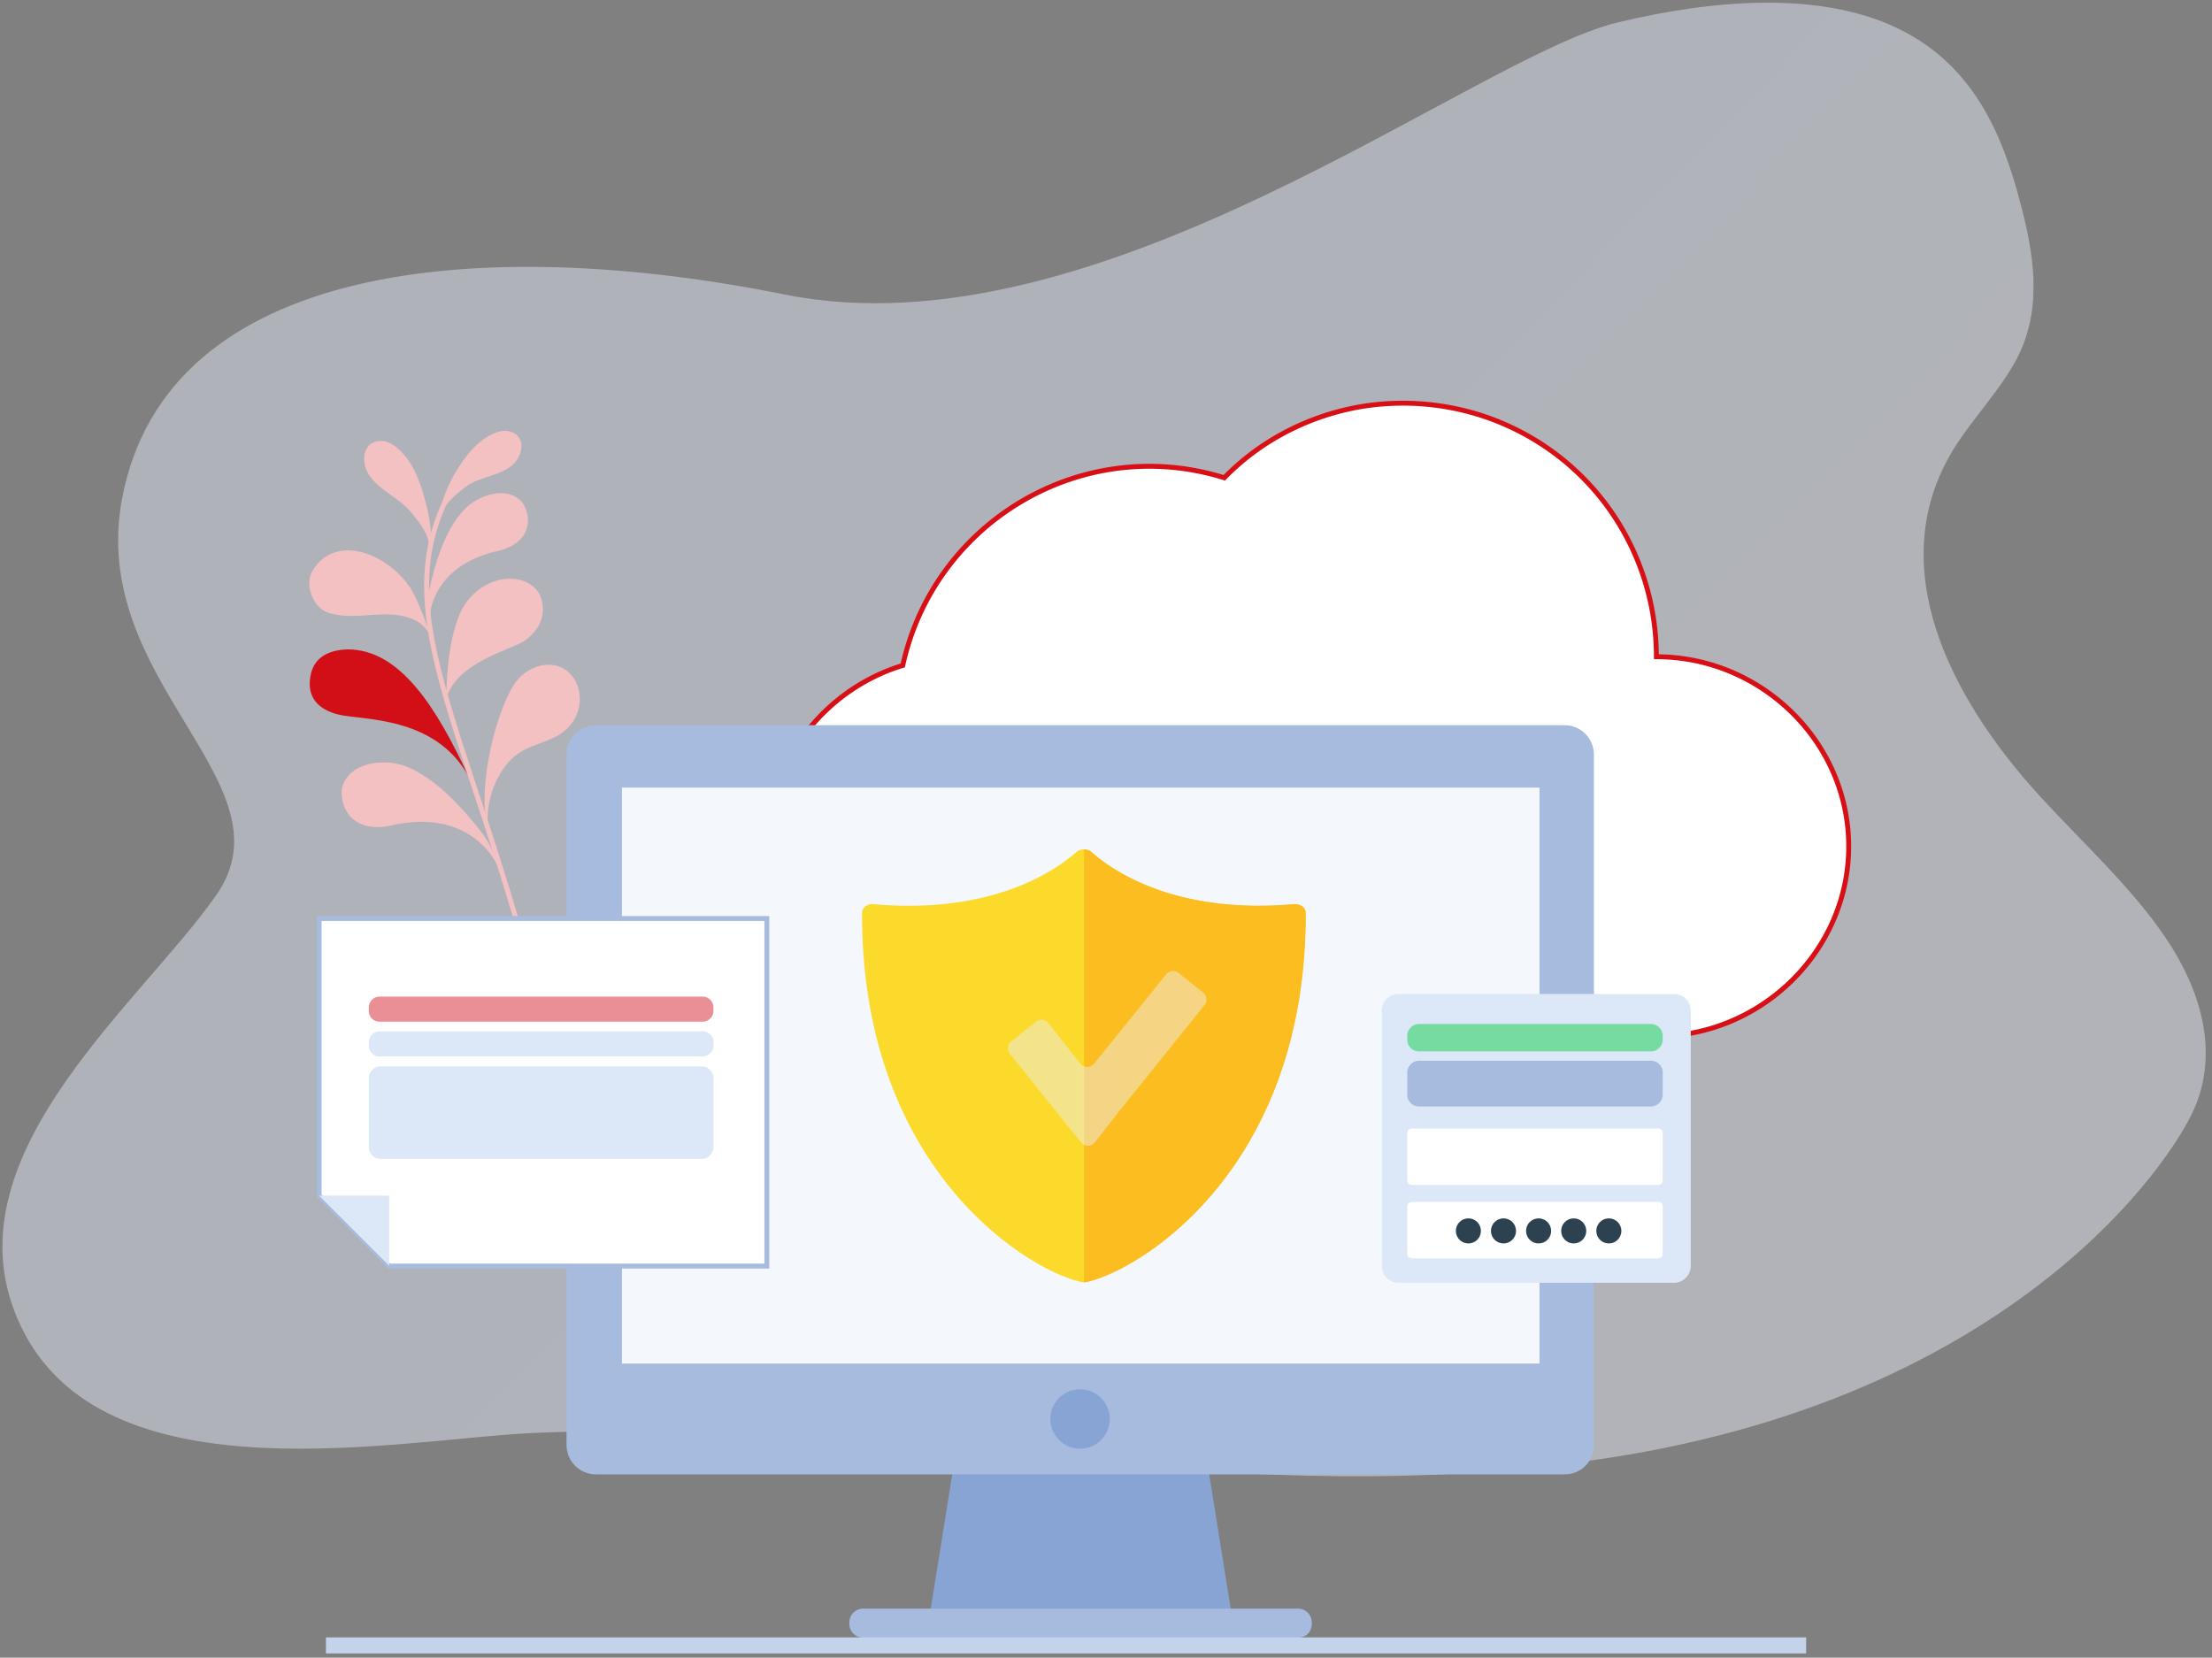 <svg width="451" height="338" fill="none" xmlns="http://www.w3.org/2000/svg"><rect width="100%" height="100%" fill="#808080" stroke="none"/><g clip-path="url(#clip0)"><path opacity=".9" d="M159.962 60.045c64.266 12.935 140.31-48.404 169.924-55.484C348.88 0 370.87-1.974 386.936 5.787c15.522 7.488 21.377 21.853 24.917 35.332 2.723 10.144 4.561 20.9-.068 30.84-3.268 6.944-9.463 13.071-13.548 19.743-14.296 23.419-1.089 50.038 17.564 70.529 8.783 9.599 18.79 18.654 25.802 29.07 7.012 10.416 10.689 22.67 6.059 34.107-4.561 11.369-38.464 62.156-127.851 72.981-71.551 9.326-139.153-9.395-211.249-6.195-26.686 1.225-85.506 13.547-103.48-20.152-18.312-34.38 23.011-66.649 39.01-89.523 15.998-22.875-26.278-43.434-19.198-80.878 9.122-48.2 73.116-54.054 135.068-41.596z" fill="url(#paint0_linear)" fill-opacity=".5"/><path d="M337.715 133.911a51.945 51.945 0 00-8.646-28.729c-5.65-8.51-13.684-15.114-23.215-19.062-9.395-3.88-19.879-4.902-29.886-2.928-10.008 2.043-19.267 6.944-26.347 14.229-29.069-9.055-59.16 9.054-65.559 38.26-16.067 4.902-27.708 19.879-27.708 36.899 0 21.376 17.836 38.736 39.213 38.736h142.148c21.377 0 39.213-17.428 39.213-38.736 0-21.309-17.836-38.669-39.213-38.669z" fill="#fff" stroke="#D90F16" stroke-miterlimit="10"/><path d="M87.291 112.79c1.226-2.77.313-7.299-.664-10.978-1.093-4.05-2.725-8.344-6.17-10.885-3.092-2.268-6.865-.615-6.122 3.615.781 4.484 6.32 6.33 9.103 9.485 5.654 6.492 3.545 7.513 3.853 8.763zm8.111-13.846c3.321-2.17 8.549-2.027 10.425-5.928 1.72-3.684-1.267-6.097-4.657-4.824-3.75 1.39-6.375 4.883-8.387 8.285-1.813 3.05-2.912 6.255-3.465 9.768.441-.842.24-3.079 6.084-7.301zm-7.877 27.955c-.544-2.111-.476-4.494 0-6.604 1.158-5.378 3.132-12.05 6.944-16.203 2.792-3.131 9.123-5.378 12.187-1.429 1.906 3.131 1.633 8.441-5.991 9.871-13.684 3.54-13.14 14.365-13.14 14.365zm-6.739 41.187c-8.578 2.315-11.506-3.064-11.097-7.216 1.225-5.583 8.782-6.332 13.207-4.562 5.991 2.451 11.301 8.306 15.182 13.276 1.566 1.974 2.791 4.425 3.267 6.808.069.068-4.765-11.369-20.56-8.306zm-17.088-51.672c5.038-8.441 17.02-2.723 20.764 4.902 1.293 2.587 2.315 5.31 3.2 8.033-.885-1.429-2.11-2.587-3.745-3.199-5.582-2.179-11.437.612-17.02-1.226-3.13-1.021-4.833-5.786-3.199-8.51zm31.589 6.128c4.56-5.787 11.981-5.719 14.568-1.634.817 1.361 2.315 6.127-2.995 9.803-2.655 1.77-13.888 4.357-15.862 11.778 0-.817-.069-14.433 4.289-19.947z" fill="#F4C1C3"/><path d="M63.425 137.246c.954-3.812 4.562-4.765 7.421-4.833 10.757-.068 18.245 12.05 24.576 25.666-6.944-12.118-21.308-11.165-26.482-12.391-3.745-.953-6.74-3.336-5.514-8.442z" fill="#D20F16"/><path d="M105.362 138.812c2.519-3.131 6.808-4.153 9.599-2.451 3.744 2.247 4.153 7.557 1.77 10.893-3.404 4.834-9.122 3.608-13.071 8.169-3.064 3.54-4.834 8.851-4.085 14.093-2.655-9.259 2.043-26.006 5.787-30.704z" fill="#F4C1C3"/><path d="M90.93 101.914c-13.752 28.729 11.641 55.416 26.414 136.225" stroke="#F4C1C3" stroke-miterlimit="10"/><path d="M247.103 332.36h-53.51c-2.247 0-3.813-2.042-3.813-4.425l6.264-39.145c0-2.451 1.838-4.425 3.812-4.425h40.983c2.247 0 3.813 2.042 3.813 4.425l6.263 39.145c0 2.383-1.838 4.425-3.812 4.425z" fill="#87A4D4"/><path d="M318.925 300.635h-197.36c-3.404 0-6.059-2.655-6.059-6.059v-140.65c0-3.404 2.655-6.059 6.059-6.059h197.36c3.404 0 6.059 2.655 6.059 6.059v140.65c0 3.472-2.655 6.059-6.059 6.059z" fill="#A6BBDE"/><path d="M313.888 160.597h-187.08v117.436h187.08V160.597z" fill="#F4F7FC"/><path d="M264.667 333.926h-88.639c-1.634 0-2.859-1.225-2.859-2.859v-.205c0-1.633 1.225-2.859 2.859-2.859h88.571c1.633 0 2.859 1.226 2.859 2.859v.205c0 1.702-1.226 2.859-2.791 2.859z" fill="#A6BBDE"/><path d="M220.211 295.393c3.336 0 6.059-2.723 6.059-6.059 0-3.336-2.723-6.059-6.059-6.059-3.336 0-6.059 2.723-6.059 6.059 0 3.336 2.723 6.059 6.059 6.059z" fill="#87A4D4"/><path d="M65.06 243.79v-56.505h91.294v70.869H79.357L65.06 243.79z" fill="#fff" stroke="#A6BBDE" stroke-miterlimit="10"/><path d="M65.06 243.79h14.297v14.296L65.06 243.79zm12.526-7.489h65.492c1.294 0 2.383-1.089 2.383-2.382v-14.093c0-1.293-1.089-2.383-2.383-2.383H77.586c-1.293 0-2.382 1.09-2.382 2.383v14.093c0 1.293 1.089 2.382 2.382 2.382zm-.204-20.9h65.9c1.226 0 2.179-1.021 2.179-2.178v-.749c0-1.226-1.021-2.179-2.179-2.179h-65.9c-1.225 0-2.178 1.021-2.178 2.179v.749a2.15 2.15 0 002.178 2.178z" fill="#DCE8F7"/><path d="M77.382 208.321h65.9c1.226 0 2.179-1.021 2.179-2.179v-.749c0-1.225-1.021-2.178-2.179-2.178h-65.9c-1.225 0-2.178 1.021-2.178 2.178v.749a2.15 2.15 0 002.178 2.179z" fill="#EA8F96"/><path d="M66.456 337.135H368.25v-3.268H66.456v3.268z" fill="#C3D3EA"/><path d="M263.918 184.357c-24.304 2.179-37.171-6.876-41.392-10.62-.817-.749-2.247-.749-3.064 0-4.153 3.676-17.087 12.799-41.392 10.62-1.225-.136-2.314.749-2.314 1.77-.136 53.374 35.265 73.729 45.204 75.363 9.94-1.634 45.34-21.989 45.204-75.363.068-1.021-1.021-1.838-2.246-1.77z" fill="#FCDA2C"/><path d="M263.917 184.357c-24.304 2.178-37.171-6.876-41.391-10.62a2.38 2.38 0 00-1.498-.545v88.298c9.939-1.634 45.34-21.989 45.204-75.363 0-1.021-1.089-1.838-2.315-1.77z" fill="#FBBD20"/><path opacity=".9" d="M228.04 226.77l17.564-21.853c.613-.749.477-1.906-.272-2.519l-5.038-4.017c-.749-.612-1.906-.476-2.519.273l-14.705 18.245c-.749.885-2.11.885-2.791 0l-6.536-8.306c-.612-.749-1.77-.885-2.518-.272l-5.038 4.016c-.817.613-.885 1.771-.273 2.519l14.501 18.109c.749.885 2.111.885 2.791 0l4.834-6.195z" fill="url(#paint1_linear)" fill-opacity=".5"/><path d="M341.323 261.558h-56.165a3.371 3.371 0 01-3.404-3.404v-52.08a3.371 3.371 0 013.404-3.404h56.165a3.371 3.371 0 013.404 3.404v52.08c0 1.838-1.566 3.404-3.404 3.404z" fill="#DCE8F7"/><path d="M338.056 241.611h-50.174a.93.93 0 01-.953-.953v-9.599a.93.93 0 01.953-.953h50.174a.93.93 0 01.953.953v9.599a.93.93 0 01-.953.953zm0 14.978h-50.174a.93.93 0 01-.953-.954v-9.599a.93.93 0 01.953-.953h50.174c.544 0 .953.409.953.953v9.599a.931.931 0 01-.953.954z" fill="#fff"/><path d="M289.311 225.613h47.315c1.294 0 2.383-1.09 2.383-2.383v-4.561c0-1.294-1.089-2.383-2.383-2.383h-47.315c-1.293 0-2.382 1.089-2.382 2.383v4.561a2.368 2.368 0 002.382 2.383z" fill="#A6BBDE"/><path d="M289.311 214.38h47.315c1.294 0 2.383-1.09 2.383-2.383v-.817c0-1.294-1.089-2.383-2.383-2.383h-47.315c-1.293 0-2.382 1.089-2.382 2.383v.817a2.368 2.368 0 002.382 2.383z" fill="#75DBA1"/><circle cx="299.385" cy="250.984" fill="#2C4251" r="2.557"/><circle cx="306.544" cy="250.984" fill="#2C4251" r="2.557"/><circle cx="313.703" cy="250.984" fill="#2C4251" r="2.557"/><circle cx="320.862" cy="250.984" fill="#2C4251" r="2.557"/><circle cx="328.021" cy="250.984" fill="#2C4251" r="2.557"/></g><defs><linearGradient id="paint0_linear" x1="40.404" y1="-4.367" x2="374.559" y2="317.849" gradientUnits="userSpaceOnUse"><stop stop-color="#E8EFFF"/><stop offset="1" stop-color="#EFF3FE"/></linearGradient><linearGradient id="paint1_linear" x1="205.39" y1="215.806" x2="246.005" y2="215.806" gradientUnits="userSpaceOnUse"><stop stop-color="#E8EFFF"/><stop offset="1" stop-color="#EFF3FE"/></linearGradient><clipPath id="clip0"><path fill="#fff" transform="translate(.249)" d="M0 0h450v337.67H0z"/></clipPath></defs></svg>